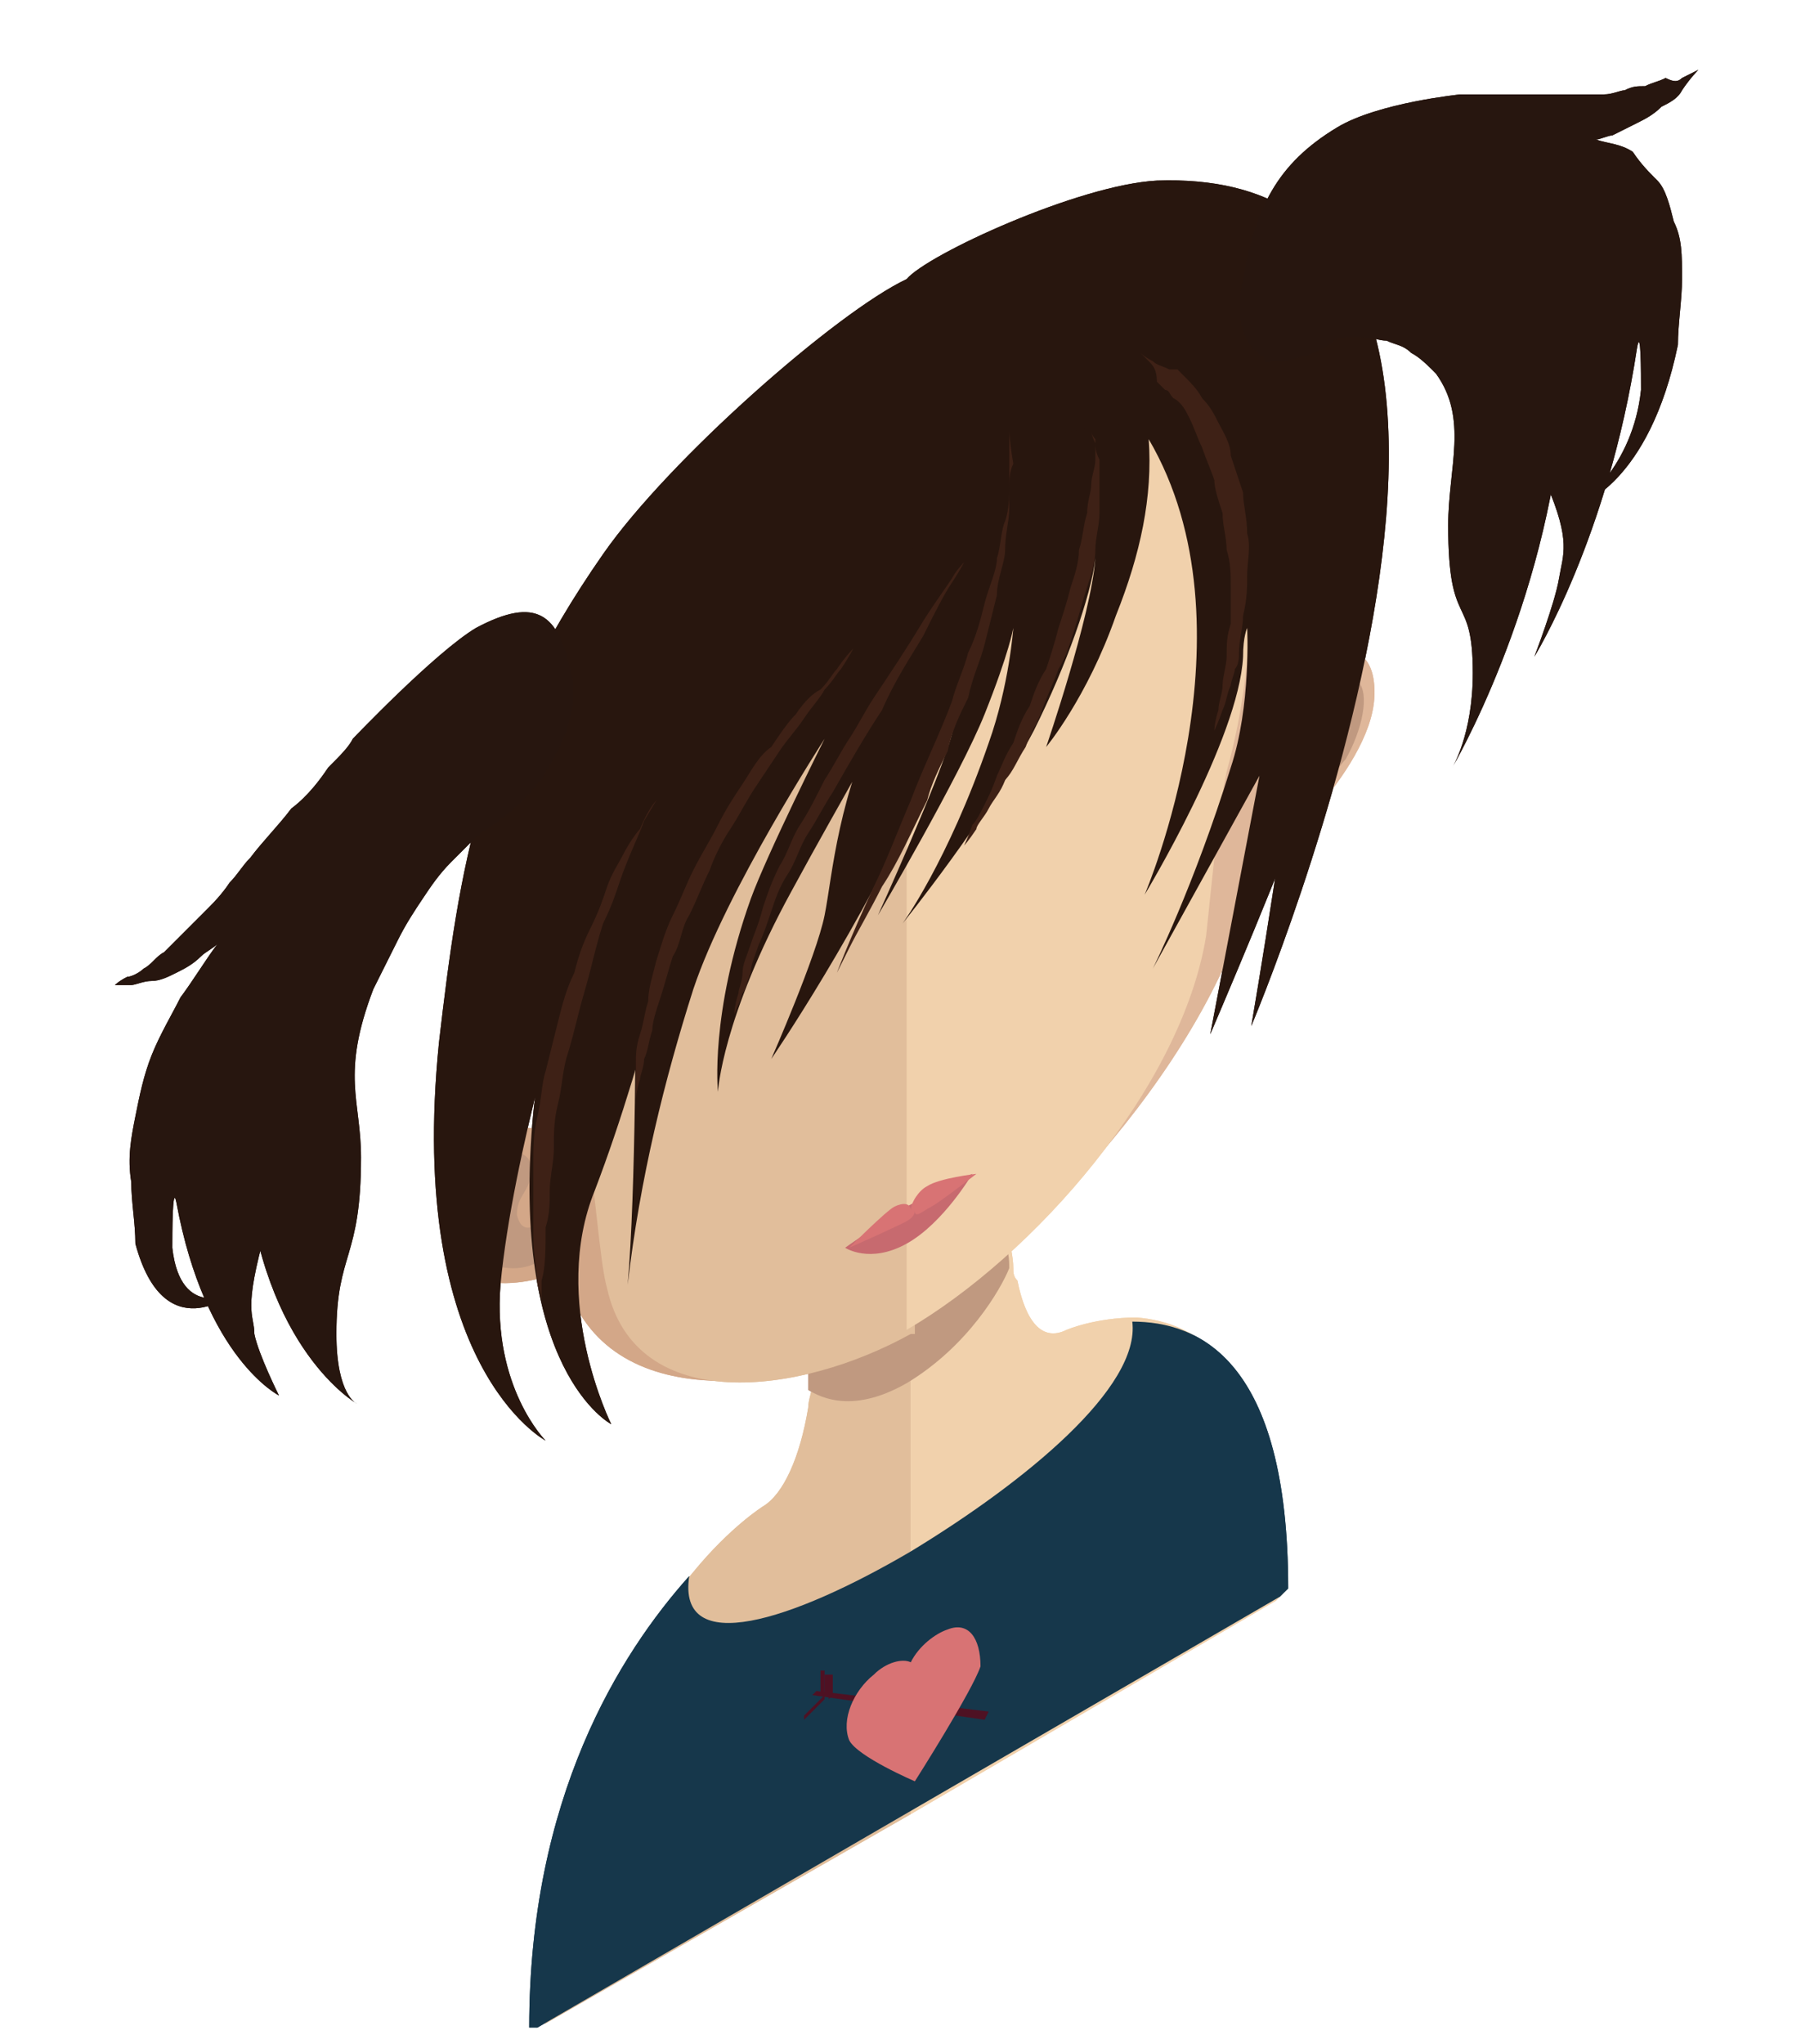 <svg id="Layer_1" xmlns="http://www.w3.org/2000/svg" xmlns:xlink="http://www.w3.org/1999/xlink" viewBox="0 0 43.9 49.8"><style>.st0{fill:#E1BE9B;} .st1{fill:#F1D1AC;} .st2{clip-path:url(#SVGID_2_);fill:#C09980;} .st3{fill:#D3A788;} .st4{fill:#C09980;} .st5{fill:#2CABE1;} .st6{fill:#070707;} .st7{fill:#F9F9F9;} .st8{fill:#DFB79A;} .st9{fill:#414141;} .st10{clip-path:url(#SVGID_4_);fill:#C09980;} .st11{fill:#E2E2E2;} .st12{fill:#AD2130;} .st13{fill:#371E14;} .st14{fill:#22120C;} .st15{fill:#050505;} .st16{fill:#404041;} .st17{opacity:0.7;fill:#C09980;} .st18{fill:#F5EFD6;} .st19{fill:#1F1F33;} .st20{fill:none;} .st21{fill:#1A1A1A;} .st22{fill:#928C44;} .st23{fill:#C6696F;} .st24{fill:#D87374;} .st25{fill:#5C4C52;} .st26{fill:#FFF100;} .st27{clip-path:url(#SVGID_6_);fill:#C09980;} .st28{fill:#462E16;} .st29{fill:#2B2829;} .st30{clip-path:url(#SVGID_8_);fill:#C09980;} .st31{fill:#432612;} .st32{fill:#502C15;} .st33{fill:#383838;} .st34{fill:#6B6B6B;} .st35{clip-path:url(#SVGID_10_);fill:#C09980;} .st36{fill:#2E3083;} .st37{fill:#222323;} .st38{fill:#231F20;} .st39{fill:#222255;} .st40{fill:#FFFFFF;} .st41{clip-path:url(#SVGID_12_);fill:#C09980;} .st42{clip-path:url(#SVGID_14_);fill:#C09980;} .st43{fill:#2A1F17;} .st44{fill:none;stroke:#231F20;stroke-width:0.5;stroke-miterlimit:10;} .st45{fill:#473325;} .st46{fill:#ED827C;} .st47{fill:#181818;} .st48{fill:#191818;} .st49{fill:#857095;} .st50{fill:#718FAF;} .st51{fill:#DEDEEF;} .st52{clip-path:url(#SVGID_16_);fill:#C09980;} .st53{clip-path:url(#SVGID_18_);fill:#C09980;} .st54{clip-path:url(#SVGID_20_);fill:#C09980;} .st55{fill:#AE7546;} .st56{fill:#CD926B;} .st57{fill:#563B20;} .st58{fill:#935D34;} .st59{fill:#332214;} .st60{fill:#DCAE8F;} .st61{fill:#267138;} .st62{fill:#F6ED83;} .st63{fill:#E77C7C;} .st64{fill:#694A25;} .st65{fill:#2B0F0F;} .st66{clip-path:url(#SVGID_22_);fill:#C09980;} .st67{fill:#C76A6F;} .st68{fill:#28160E;} .st69{fill:#3E2116;} .st70{fill:#27160F;} .st71{fill:#16374B;} .st72{fill:#4E1123;} .st73{clip-path:url(#SVGID_24_);fill:#C09980;} .st74{fill:#F7DF2F;} .st75{fill:#7C712D;} .st76{fill:#455BA8;} .st77{fill:#E1CF2A;} .st78{fill:#494A7D;} .st79{fill:#1E2859;} .st80{fill:#483417;} .st81{fill:#E6E7E8;} .st82{fill:#965458;} .st83{clip-path:url(#SVGID_26_);fill:#C09980;} .st84{fill:#DDDDDC;} .st85{fill:#7D494E;} .st86{fill:#182121;} .st87{clip-path:url(#SVGID_32_);fill:#C09980;} .st88{clip-path:url(#SVGID_38_);fill:#C09980;} .st89{fill:#D6868D;} .st90{fill:#0D0D10;} .st91{fill:#865823;} .st92{clip-path:url(#SVGID_40_);fill:#C09980;} .st93{fill:#B7854E;} .st94{fill:#A06D38;} .st95{fill:#44803C;} .st96{fill:#366933;} .st97{fill:#EADE59;} .st98{fill:#DFCF3F;} .st99{fill:#C52026;} .st100{clip-path:url(#SVGID_42_);fill:#C09980;} .st101{fill:#D3D3D3;} .st102{fill:#EFEFEF;} .st103{fill:#EDC01B;} .st104{clip-path:url(#SVGID_44_);fill:#C09980;} .st105{fill:#F1D0B3;} .st106{fill:#5AACC4;} .st107{fill:#3A4D80;} .st108{fill:#4A484A;} .st109{clip-path:url(#SVGID_46_);fill:#C09980;} .st110{fill:#F1F1F2;} .st111{clip-path:url(#SVGID_48_);fill:#C09980;} .st112{clip-path:url(#SVGID_50_);fill:#C09980;} .st113{fill:#2D3518;} .st114{fill:#1C263F;} .st115{clip-path:url(#SVGID_52_);fill:#C09980;} .st116{fill:#774C1E;} .st117{fill:#864F21;} .st118{fill:#174F3E;} .st119{fill:#103529;} .st120{fill:#FFF5F0;} .st121{fill:#606060;} .st122{fill:#393C3D;} .st123{fill:#DDB58E;} .st124{fill:#E0605C;}</style><path class="st0" d="M22.2 27.8v16.4l-8.9 5.1h-.2c0-5.5 2.2-9.1 3.8-11 .9-1.1 1.7-1.6 1.7-1.6.5-.3.9-1.2 1.1-2.4 0-.2.1-.4.1-.6 0-.3.1-.7.1-1 0-.2 0-.4.1-.6v-3.2s1.2-.5 2.2-1.1"/><path class="st1" d="M31.3 38.8l-.2.2-8.9 5.2V27.8c1-.6 2.2-1.4 2.2-1.4 0 1 0 2.1.1 3 0 .2 0 .4.1.6 0 .3.1.6.1.9 0 .1 0 .2.1.3.2 1 .6 1.5 1.2 1.2 0 0 .7-.3 1.7-.3 1.4.1 3.6 1.1 3.6 6.7"/><defs><path id="SVGID_21_" d="M19.7 35.1l4.9-2.8v-2.9l-4.9 2.8z"/></defs><clipPath id="SVGID_2_"><use xlink:href="#SVGID_21_" overflow="visible"/></clipPath><path class="st2" d="M24.6 30.9c-.2.5-1 1.9-2.5 2.8-1.4.8-2.2.3-2.5.1 0-.3.1-.7.1-1 0-.2 0-.4.1-.6.7-.2 1.4-.5 2.2-1 .8-.5 1.6-1 2.3-1.6 0 .2 0 .4.1.6.2.2.2.5.2.7"/><path class="st3" d="M22.2 10.3c-9.3 5.3-9.3 12.8-8.9 17.4-.6-.8-2.5.7-2.4 2.5.1 1.7 2.8.9 2.8.7.8 3.5 5.1 3.2 8.5 1.6h.1l-.1-22.2c0-.1 0-.1 0 0"/><path class="st4" d="M11.3 29.1c.5-1 1.2-1.1 1.4-1 .2.1.3.2.2.7-.1.3-.3.4-.3.8.1.4.3.3.4.3.1 0 .2 0 .3.1.1.1.1.3 0 .5-.1.3-.5.4-.8.4-.2 0-.8-.1-1-.2-.3-.2-.5-.9-.2-1.6"/><path class="st8" d="M22.2 10.2c9.3-5.4 9.3 2 8.9 7.1.6-1.5 2.5-2.2 2.4-.3-.1 1.8-2.8 4.2-2.8 3.9-.8 4.4-5.1 9.1-8.5 11.4h-.1l.1-22.1c0 .1 0 0 0 0"/><path class="st4" d="M33.1 16.6c-.5-.4-1.2.3-1.4.5-.2.3-.3.6-.2.9.1.2.3.1.3.5-.1.4-.3.6-.4.7-.1.2-.2.3-.3.5-.1.3-.1.5-.1.6.1.2.5-.2.8-.5.2-.2.8-1.1 1-1.3.4-.7.6-1.6.3-1.9"/><path class="st0" d="M22.1 12.4c-3.1 1.8-5.4 4-6.7 6.4-1.9 3.5-1.8 7-1.1 9.2.2.7.3 2.7.5 3.4.7 3.1 4.7 2.6 7.4 1.1h.1l-.2-20.1c.1 0 0 0 0 0"/><path class="st1" d="M28.8 11c-1.4-.9-3.6-.4-6.7 1.3v20.1c3.1-1.8 6.7-5.9 7.3-9.6.1-.9.3-3.1.5-4 .8-2.9.9-6.5-1.1-7.8"/><path class="st67" d="M23.7 28.6s-.7 1.2-1.6 1.7c-.9.5-1.5.1-1.5.1s.7-.5 1.5-1c.9-.5 1.6-.8 1.6-.8"/><path class="st24" d="M22.6 28.9c-.2.1-.4.4-.4.6 0-.2-.2-.2-.4-.1s-1.1 1-1.1 1 .9-.4 1.1-.5c.2-.1.5-.2.5-.4 0 .2.2 0 .4-.1s1.1-.8 1.1-.8-.9.1-1.2.3"/><path class="st68" d="M31.8 11.4c-.6-1.2-2.4-2.1-2.4-2.1l-1.1.3v-.1s-1.5-.5-4.9 1.1C20 12.2 17.9 15 17 16.4c-.9 1.4-1.5 4.6-1.5 6.4 0 1.8 0 6.2-.2 8.5.3-2.6.9-5 1.6-7.2.8-2.4 3.2-6.1 3.2-6.1s-1.4 2.8-1.8 3.9c-1 2.8-.8 4.7-.8 4.7s.1-1.8 1.8-4.9c1.3-2.4 2.4-4.2 3.5-6.4-.4.8-.7.7-1.2 1.7-1.2 2.4-1.3 4.3-1.5 5.3-.2 1-1.3 3.5-1.3 3.5s2.2-3.2 3.8-6.8c1.6-3.5 1.5-4.9 1.5-4.9s-.6 2.7-.9 3.8c-.3 1.1-1.8 4.4-1.8 4.4s2-3.4 2.6-4.9c.6-1.5.7-2.1.7-2.1s-.1 1.4-.6 2.8c-1 2.9-2.1 4.4-2.1 4.4s2.1-2.6 3.2-4.7c.8-1.6 1.4-3.3 1.5-4.2-.1 1.4-1.2 4.6-1.2 4.6s1-1.2 1.7-3.2c.6-1.5.9-2.9.8-4.3 2.7 4.6-.1 11.1-.1 11.1s2.3-3.8 2.4-5.8c0-.5.1-.7.1-.7s.1 1.9-.4 3.4c-.9 2.9-1.9 4.9-1.9 4.9l2.6-4.7-1.2 6.3s2.1-4.9 2.2-5.5c0-.6.3-3.3.3-3.3s-.3 3.1-.3 4c0 .9.5-1.7.5-2.3.1-.5.2-5.5-.4-6.7"/><path class="st68" d="M28.2 4.4c-1.9.1-5.6 1.8-6.1 2.4-1.7.8-5.8 4.4-7.4 6.7-3 4.3-3.5 7.6-4 11.9-.8 7.9 2.6 9.7 2.6 9.7s-1.3-1.3-1.1-3.8c.3-3.2 1.7-7.7 1.7-7.7s-.7 1.5-.9 3.5c-.6 6.3 1.9 7.6 1.9 7.6s-1.5-3-.4-5.7c1.3-3.4 2.3-7.8 2.2-8.4 0 0 5.4-7.7 7.6-9.3 1.8-1.3 5.5-1.4 6.1.4.6 1.9 1.2 3.7 1.2 5.3 0 1.6-1.1 8-1.1 8s8.9-21-2.3-20.6"/><path class="st69" d="M24.6 10.5V12.4c0 .3-.1.6-.1 1 0 .3-.2.7-.2 1.1l-.3 1.2c-.1.4-.3.8-.4 1.3-.2.4-.4.8-.5 1.3-.2.4-.4.8-.5 1.2-.4.8-.7 1.5-1.1 2.1-.3.6-.6 1.1-.8 1.5l-.3.6s.3-.8.9-2.1c.3-.6.6-1.4.9-2.1.3-.8.7-1.6 1-2.4.1-.4.3-.8.4-1.2.2-.4.3-.8.4-1.2.1-.4.3-.8.3-1.1.1-.3.1-.7.2-.9.1-.3.1-.6.1-.8 0-.2 0-.4.1-.6-.1-.6-.1-.8-.1-.8M23.5 13.7s-.1.2-.3.5c-.2.3-.4.7-.7 1.3-.3.5-.7 1.1-1 1.8-.4.6-.8 1.3-1.2 2-.2.3-.4.7-.6 1-.2.3-.3.7-.5 1-.2.3-.3.6-.4.9-.1.3-.2.6-.3.8-.1.3-.2.5-.2.7-.1.2-.1.4-.2.5-.1.3-.2.5-.2.5s0-.2.1-.5c0-.1.1-.3.1-.5s.1-.4.2-.7c.1-.3.2-.5.3-.9.1-.3.2-.6.4-1 .2-.3.3-.7.5-1 .2-.3.4-.7.6-1.1.2-.3.4-.7.6-1 .2-.3.4-.7.6-1 .4-.6.8-1.2 1.1-1.7.3-.5.6-.9.8-1.2.1-.2.3-.4.3-.4M20.8 15.8s-.1.2-.3.5c-.1.1-.2.3-.4.5-.1.2-.3.4-.5.7-.2.3-.4.5-.6.8l-.6.9c-.2.3-.4.7-.6 1-.2.3-.4.7-.5 1-.2.4-.3.7-.5 1.1-.2.3-.2.7-.4 1-.1.3-.2.7-.3 1-.1.3-.2.6-.2.8-.1.3-.1.5-.2.7 0 .2-.1.4-.1.5-.1.3-.1.5-.1.5v-.4-.5c0-.2 0-.4.1-.7.1-.3.1-.5.2-.8 0-.3.1-.6.2-1 .1-.3.2-.7.4-1.1.2-.4.3-.7.5-1.1.2-.4.4-.7.6-1.1.2-.4.4-.7.6-1 .2-.3.4-.7.7-.9.2-.3.4-.6.6-.8.2-.3.4-.5.6-.6.2-.2.3-.4.4-.5.2-.3.4-.5.4-.5M26.6 10.5s0 .1.1.3c0 .1 0 .2.1.4V12.5c0 .3-.1.6-.1.9 0 .3-.1.6-.2.9-.1.3-.2.7-.3 1-.1.3-.2.7-.4 1-.1.3-.3.7-.4 1-.1.3-.3.6-.4.9-.2.3-.3.6-.5.8-.1.3-.3.5-.4.7-.1.2-.3.4-.3.5-.2.3-.3.4-.3.4s.1-.2.2-.5c.1-.1.2-.3.3-.5.1-.2.2-.4.3-.7.1-.2.2-.5.4-.8.1-.3.2-.6.4-.9.1-.3.2-.6.4-.9.1-.3.2-.6.3-1 .1-.3.2-.6.3-1 .1-.3.2-.6.2-.9.1-.3.1-.6.2-.9 0-.3.1-.5.1-.7 0-.2.1-.4.1-.6v-.5c-.1-.1-.1-.2-.1-.2M27.8 8.6s.1.1.3.2c.1.1.2.1.4.2h.2l.2.2c.1.1.3.3.4.5.2.2.3.4.4.6.1.2.3.5.3.8l.3.9c0 .3.1.6.1 1 .1.3 0 .7 0 1 0 .3 0 .6-.1 1 0 .3-.1.6-.1.9 0 .1 0 .3-.1.4 0 .1-.1.3-.1.4-.1.2-.1.4-.2.6-.1.3-.2.5-.2.5s0-.2.1-.5c0-.2.1-.4.1-.6 0-.2.1-.5.1-.7 0-.3 0-.5.1-.8v-.9c0-.3 0-.6-.1-.9 0-.3-.1-.6-.1-.9-.1-.3-.2-.6-.2-.8-.1-.3-.2-.5-.3-.8-.1-.2-.2-.5-.3-.7-.1-.2-.2-.4-.4-.5-.1-.1-.1-.2-.2-.2l-.2-.2c0-.3-.1-.4-.2-.5l-.2-.2M16 19.5l-.3.5c-.1.3-.4.9-.6 1.5-.1.3-.2.6-.4 1-.1.3-.2.7-.3 1.1-.1.4-.2.7-.3 1.1-.1.4-.2.8-.3 1.1-.1.4-.1.7-.2 1.1-.1.4-.1.7-.1 1.1 0 .3-.1.7-.1 1 0 .3 0 .6-.1.9 0 .5 0 1-.1 1.3v.5s0-.2-.1-.4c0-.3-.1-.7-.1-1.2v-.8-1c0-.3 0-.7.1-1.1.1-.4.1-.8.2-1.1l.3-1.2c.1-.4.2-.8.4-1.2.1-.4.2-.7.4-1.1.2-.4.3-.7.4-1 .1-.3.3-.6.4-.8.1-.2.3-.5.4-.6.2-.5.4-.7.4-.7"/><path class="st70" d="M13.9 16.3c-.3-1.3-.8-1.8-2.3-1-1 .6-3 2.7-3 2.7-.1.2-.3.4-.6.7-.2.3-.5.7-.9 1-.3.4-.7.8-1 1.2-.2.2-.3.4-.5.6-.2.3-.4.5-.6.7l-.5.5-.5.5c-.2.1-.3.3-.5.4-.1.1-.3.2-.4.2-.2.1-.3.2-.3.2h.4c.1 0 .3-.1.5-.1s.4-.1.6-.2c.2-.1.4-.2.6-.4.1-.1.3-.2.4-.3-.3.4-.6.9-.9 1.3-.2.4-.5.9-.7 1.4-.2.5-.3 1-.4 1.5-.1.5-.2 1-.1 1.6 0 .5.1 1 .1 1.5.7 2.6 2.4 1.2 2.4 1.2s-1.3.7-1.5-1.1c0-.3 0-1.6.1-1.1C5 33.1 6.8 34 6.8 34s-.5-1-.6-1.5c0-.5-.3-.5.3-2.6.1-.4-.5-1.8-.5-1.4.4 4.4 2.7 5.7 2.7 5.7s-.5-.2-.5-1.7c0-2 .6-1.8.6-4.3 0-1.4-.5-2 .3-4.1l.6-1.2c.2-.4.4-.7.6-1 .2-.3.4-.6.7-.9l.6-.6s.1 0 .1-.1c.5-.3 1-.7 1.4-1.2.2-.2.2-.3.2-.3.6-.9.8-1.8.6-2.5M30.3 6.8c.3-1.7.8-2.8 2.3-3.7 1-.6 3-.8 3-.8h3.5c.2 0 .4-.1.5-.1.2-.1.3-.1.5-.1.2-.1.3-.1.5-.2.2.1.3.1.4 0l.4-.2s-.2.2-.4.5c-.1.2-.3.3-.5.4-.2.2-.4.3-.6.4l-.6.3c-.1 0-.3.1-.4.1.3.1.6.1.9.3.2.3.4.5.6.7.2.2.3.6.4 1 .2.4.2.8.2 1.4 0 .5-.1 1.1-.1 1.6-.7 3.4-2.4 3.9-2.4 3.9s1.3-.9 1.5-2.8c0-.4 0-1.6-.1-1-.7 4.6-2.5 7.5-2.5 7.5s.5-1.3.6-1.9c.1-.6.3-.9-.3-2.3-.1-.3.5-2.3.4-1.9-.4 4.9-2.7 8.8-2.7 8.8s.5-.8.5-2.3c0-2-.6-1-.6-3.6 0-1.4.5-2.6-.3-3.7-.2-.2-.4-.4-.6-.5-.2-.2-.4-.2-.6-.3-.2 0-.4-.1-.7-.1-.2 0-.4 0-.6.1l-.1.1c-.5.3-1 .4-1.4.4-.2.1-.2-.1-.2-.1-.5-.3-.7-.9-.5-1.9"/><path class="st71" d="M31.4 38.7l-.2.2-18.1 10.5h-.2c0-5.6 2.2-9.1 3.9-11-.3 2 2.5 1.1 5.4-.6 2.8-1.7 5.6-4 5.4-5.6 1.6 0 3.8.9 3.8 6.5"/><path class="st72" d="M24 41.9l-4.2-.6.1-.1 4.2.5z"/><path class="st24" d="M23.1 39.7c-.3.1-.7.4-.9.8-.2-.1-.6 0-.9.3-.5.4-.8 1.1-.6 1.6.2.4 1.6 1 1.6 1s1.4-2.2 1.6-2.8c0-.7-.3-1.1-.8-.9"/><path class="st72" d="M20.1 41.3H20v-.6h.1zM19.5 41.8l.5-.5z"/><path class="st72" d="M20.2 41.3h-.1v-.5h.1zM19.6 41.9v-.1l.5-.5v.1zM20.3 41.3l-.1.1v-.6h.1zM19.8 41.8l.5-.5z"/><path class="st0" d="M22.2 27.8v16.4l-8.9 5.1h-.2c0-5.5 2.2-9.1 3.8-11 .9-1.1 1.7-1.6 1.7-1.6.5-.3.9-1.2 1.1-2.4 0-.2.1-.4.1-.6 0-.3.1-.7.1-1 0-.2 0-.4.1-.6v-3.2s1.2-.5 2.2-1.1"/><path class="st1" d="M31.3 38.8l-.2.2-8.9 5.2V27.8c1-.6 2.2-1.4 2.2-1.4 0 1 0 2.1.1 3 0 .2 0 .4.1.6 0 .3.1.6.1.9 0 .1 0 .2.1.3.2 1 .6 1.5 1.2 1.2 0 0 .7-.3 1.7-.3 1.4.1 3.6 1.1 3.6 6.7"/><defs><path id="SVGID_23_" d="M19.7 35.1l4.9-2.8v-2.9l-4.9 2.8z"/></defs><clipPath id="SVGID_4_"><use xlink:href="#SVGID_23_" overflow="visible"/></clipPath><path class="st10" d="M24.6 30.9c-.2.5-1 1.9-2.5 2.8-1.4.8-2.2.3-2.5.1 0-.3.1-.7.1-1 0-.2 0-.4.1-.6.7-.2 1.4-.5 2.2-1 .8-.5 1.6-1 2.3-1.6 0 .2 0 .4.1.6.2.2.2.5.2.7"/><path class="st3" d="M22.2 10.3c-9.3 5.3-9.3 12.8-8.9 17.4-.6-.8-2.5.7-2.4 2.5.1 1.7 2.8.9 2.8.7.8 3.5 5.1 3.2 8.5 1.6h.1l-.1-22.2c0-.1 0-.1 0 0"/><path class="st4" d="M11.3 29.1c.5-1 1.2-1.1 1.4-1 .2.1.3.2.2.7-.1.3-.3.4-.3.8.1.4.3.3.4.3.1 0 .2 0 .3.1.1.1.1.3 0 .5-.1.3-.5.4-.8.4-.2 0-.8-.1-1-.2-.3-.2-.5-.9-.2-1.6"/><path class="st8" d="M22.2 10.2c9.3-5.4 9.3 2 8.9 7.1.6-1.5 2.5-2.2 2.4-.3-.1 1.8-2.8 4.2-2.8 3.9-.8 4.4-5.1 9.1-8.5 11.4h-.1l.1-22.1c0 .1 0 0 0 0"/><path class="st4" d="M33.1 16.6c-.5-.4-1.2.3-1.4.5-.2.3-.3.6-.2.9.1.2.3.1.3.5-.1.4-.3.6-.4.7-.1.2-.2.3-.3.5-.1.3-.1.5-.1.6.1.2.5-.2.8-.5.2-.2.8-1.1 1-1.3.4-.7.6-1.6.3-1.9"/><path class="st0" d="M22.1 12.4c-3.1 1.8-5.4 4-6.7 6.4-1.9 3.5-1.8 7-1.1 9.2.2.7.3 2.7.5 3.4.7 3.1 4.7 2.6 7.4 1.1h.1l-.2-20.1c.1 0 0 0 0 0"/><path class="st1" d="M28.8 11c-1.4-.9-3.6-.4-6.7 1.3v20.1c3.1-1.8 6.7-5.9 7.3-9.6.1-.9.3-3.1.5-4 .8-2.9.9-6.5-1.1-7.8"/><path class="st67" d="M23.7 28.6s-.7 1.2-1.6 1.7c-.9.5-1.5.1-1.5.1s.7-.5 1.5-1c.9-.5 1.6-.8 1.6-.8"/><path class="st24" d="M22.6 28.9c-.2.1-.4.4-.4.6 0-.2-.2-.2-.4-.1s-1.1 1-1.1 1 .9-.4 1.1-.5c.2-.1.5-.2.5-.4 0 .2.2 0 .4-.1s1.1-.8 1.1-.8-.9.1-1.2.3"/><path class="st68" d="M31.8 11.4c-.6-1.2-2.4-2.1-2.4-2.1l-1.1.3v-.1s-1.5-.5-4.9 1.1C20 12.2 17.9 15 17 16.4c-.9 1.4-1.5 4.6-1.5 6.4 0 1.8 0 6.2-.2 8.5.3-2.6.9-5 1.6-7.2.8-2.4 3.2-6.1 3.2-6.1s-1.4 2.8-1.8 3.9c-1 2.8-.8 4.7-.8 4.7s.1-1.8 1.8-4.9c1.3-2.4 2.4-4.2 3.5-6.4-.4.8-.7.7-1.2 1.7-1.2 2.4-1.3 4.3-1.5 5.3-.2 1-1.3 3.5-1.3 3.5s2.2-3.2 3.8-6.8c1.6-3.5 1.5-4.9 1.5-4.9s-.6 2.7-.9 3.8c-.3 1.1-1.8 4.4-1.8 4.4s2-3.4 2.6-4.9c.6-1.5.7-2.1.7-2.1s-.1 1.4-.6 2.8c-1 2.9-2.1 4.4-2.1 4.4s2.1-2.6 3.2-4.7c.8-1.6 1.4-3.3 1.5-4.2-.1 1.4-1.2 4.6-1.2 4.6s1-1.2 1.7-3.2c.6-1.5.9-2.9.8-4.3 2.7 4.6-.1 11.1-.1 11.1s2.3-3.8 2.4-5.8c0-.5.1-.7.1-.7s.1 1.9-.4 3.4c-.9 2.9-1.9 4.9-1.9 4.9l2.6-4.7-1.2 6.3s2.1-4.9 2.2-5.5c0-.6.3-3.3.3-3.3s-.3 3.1-.3 4c0 .9.5-1.7.5-2.3.1-.5.2-5.5-.4-6.7"/><path class="st68" d="M28.2 4.4c-1.9.1-5.6 1.8-6.1 2.4-1.7.8-5.8 4.4-7.4 6.7-3 4.3-3.5 7.6-4 11.9-.8 7.9 2.6 9.7 2.6 9.7s-1.3-1.3-1.1-3.8c.3-3.2 1.7-7.7 1.7-7.7s-.7 1.5-.9 3.5c-.6 6.3 1.9 7.6 1.9 7.6s-1.5-3-.4-5.7c1.3-3.4 2.3-7.8 2.2-8.4 0 0 5.4-7.7 7.6-9.3 1.8-1.3 5.5-1.4 6.1.4.6 1.9 1.2 3.7 1.2 5.3 0 1.6-1.1 8-1.1 8s8.9-21-2.3-20.6"/><path class="st69" d="M24.6 10.5V12.4c0 .3-.1.6-.1 1 0 .3-.2.7-.2 1.1l-.3 1.2c-.1.4-.3.8-.4 1.3-.2.4-.4.8-.5 1.3-.2.4-.4.8-.5 1.2-.4.8-.7 1.5-1.1 2.1-.3.6-.6 1.1-.8 1.5l-.3.6s.3-.8.9-2.1c.3-.6.6-1.4.9-2.1.3-.8.7-1.6 1-2.4.1-.4.3-.8.4-1.2.2-.4.3-.8.4-1.2.1-.4.3-.8.3-1.1.1-.3.1-.7.2-.9.1-.3.1-.6.1-.8 0-.2 0-.4.1-.6-.1-.6-.1-.8-.1-.8M23.5 13.7s-.1.2-.3.5c-.2.3-.4.7-.7 1.3-.3.5-.7 1.1-1 1.8-.4.6-.8 1.3-1.2 2-.2.3-.4.7-.6 1-.2.3-.3.7-.5 1-.2.3-.3.6-.4.9-.1.3-.2.6-.3.8-.1.3-.2.5-.2.7-.1.2-.1.4-.2.5-.1.3-.2.5-.2.5s0-.2.1-.5c0-.1.1-.3.1-.5s.1-.4.2-.7c.1-.3.2-.5.3-.9.1-.3.2-.6.4-1 .2-.3.3-.7.5-1 .2-.3.4-.7.6-1.1.2-.3.4-.7.6-1 .2-.3.4-.7.6-1 .4-.6.8-1.2 1.1-1.7.3-.5.6-.9.8-1.2.1-.2.3-.4.3-.4M20.8 15.8s-.1.2-.3.5c-.1.1-.2.3-.4.5-.1.2-.3.4-.5.7-.2.3-.4.5-.6.8l-.6.9c-.2.3-.4.7-.6 1-.2.3-.4.7-.5 1-.2.4-.3.7-.5 1.1-.2.3-.2.7-.4 1-.1.3-.2.7-.3 1-.1.3-.2.6-.2.8-.1.3-.1.5-.2.7 0 .2-.1.4-.1.5-.1.3-.1.5-.1.5v-.4-.5c0-.2 0-.4.1-.7.1-.3.1-.5.2-.8 0-.3.1-.6.2-1 .1-.3.2-.7.4-1.1.2-.4.3-.7.5-1.1.2-.4.4-.7.6-1.1.2-.4.4-.7.6-1 .2-.3.4-.7.7-.9.2-.3.4-.6.6-.8.2-.3.4-.5.6-.6.2-.2.3-.4.4-.5.2-.3.4-.5.4-.5M26.6 10.5s0 .1.1.3c0 .1 0 .2.1.4V12.5c0 .3-.1.6-.1.9 0 .3-.1.6-.2.9-.1.3-.2.7-.3 1-.1.3-.2.7-.4 1-.1.3-.3.7-.4 1-.1.3-.3.6-.4.9-.2.3-.3.6-.5.8-.1.3-.3.5-.4.7-.1.2-.3.4-.3.5-.2.3-.3.4-.3.4s.1-.2.2-.5c.1-.1.2-.3.3-.5.1-.2.2-.4.3-.7.1-.2.2-.5.4-.8.1-.3.2-.6.4-.9.1-.3.2-.6.4-.9.1-.3.2-.6.3-1 .1-.3.2-.6.3-1 .1-.3.2-.6.2-.9.1-.3.1-.6.2-.9 0-.3.1-.5.1-.7 0-.2.1-.4.1-.6v-.5c-.1-.1-.1-.2-.1-.2M27.8 8.6s.1.1.3.2c.1.1.2.1.4.2h.2l.2.2c.1.1.3.3.4.5.2.2.3.4.4.6.1.2.3.5.3.8l.3.9c0 .3.1.6.1 1 .1.3 0 .7 0 1 0 .3 0 .6-.1 1 0 .3-.1.6-.1.9 0 .1 0 .3-.1.4 0 .1-.1.3-.1.4-.1.2-.1.4-.2.6-.1.3-.2.5-.2.5s0-.2.1-.5c0-.2.1-.4.1-.6 0-.2.1-.5.1-.7 0-.3 0-.5.1-.8v-.9c0-.3 0-.6-.1-.9 0-.3-.1-.6-.1-.9-.1-.3-.2-.6-.2-.8-.1-.3-.2-.5-.3-.8-.1-.2-.2-.5-.3-.7-.1-.2-.2-.4-.4-.5-.1-.1-.1-.2-.2-.2l-.2-.2c0-.3-.1-.4-.2-.5l-.2-.2M16 19.5l-.3.5c-.1.3-.4.9-.6 1.5-.1.3-.2.6-.4 1-.1.3-.2.7-.3 1.1-.1.4-.2.7-.3 1.1-.1.4-.2.8-.3 1.1-.1.4-.1.7-.2 1.1-.1.4-.1.7-.1 1.1 0 .3-.1.7-.1 1 0 .3 0 .6-.1.9 0 .5 0 1-.1 1.3v.5s0-.2-.1-.4c0-.3-.1-.7-.1-1.2v-.8-1c0-.3 0-.7.1-1.1.1-.4.1-.8.2-1.1l.3-1.2c.1-.4.2-.8.4-1.2.1-.4.2-.7.4-1.1.2-.4.3-.7.4-1 .1-.3.3-.6.4-.8.1-.2.3-.5.4-.6.2-.5.4-.7.4-.7"/><path class="st70" d="M13.9 16.3c-.3-1.3-.8-1.8-2.3-1-1 .6-3 2.7-3 2.7-.1.2-.3.4-.6.7-.2.3-.5.7-.9 1-.3.4-.7.8-1 1.2-.2.2-.3.4-.5.6-.2.3-.4.5-.6.7l-.5.5-.5.5c-.2.1-.3.3-.5.4-.1.1-.3.2-.4.2-.2.1-.3.2-.3.2h.4c.1 0 .3-.1.5-.1s.4-.1.6-.2c.2-.1.4-.2.6-.4.1-.1.3-.2.4-.3-.3.4-.6.9-.9 1.3-.2.4-.5.9-.7 1.4-.2.5-.3 1-.4 1.5-.1.5-.2 1-.1 1.6 0 .5.1 1 .1 1.5.7 2.6 2.4 1.2 2.4 1.2s-1.3.7-1.5-1.1c0-.3 0-1.6.1-1.1C5 33.1 6.8 34 6.8 34s-.5-1-.6-1.5c0-.5-.3-.5.3-2.6.1-.4-.5-1.8-.5-1.4.4 4.4 2.7 5.7 2.7 5.7s-.5-.2-.5-1.7c0-2 .6-1.8.6-4.3 0-1.4-.5-2 .3-4.1l.6-1.2c.2-.4.4-.7.6-1 .2-.3.4-.6.7-.9l.6-.6s.1 0 .1-.1c.5-.3 1-.7 1.4-1.2.2-.2.2-.3.2-.3.6-.9.8-1.8.6-2.5M30.3 6.8c.3-1.7.8-2.8 2.3-3.7 1-.6 3-.8 3-.8h3.5c.2 0 .4-.1.5-.1.2-.1.3-.1.5-.1.2-.1.3-.1.5-.2.2.1.3.1.4 0l.4-.2s-.2.2-.4.5c-.1.2-.3.3-.5.4-.2.2-.4.3-.6.4l-.6.3c-.1 0-.3.1-.4.1.3.1.6.1.9.3.2.3.4.5.6.7.2.2.3.6.4 1 .2.4.2.8.2 1.4 0 .5-.1 1.1-.1 1.6-.7 3.4-2.4 3.9-2.4 3.9s1.3-.9 1.5-2.8c0-.4 0-1.6-.1-1-.7 4.6-2.5 7.5-2.5 7.5s.5-1.3.6-1.9c.1-.6.3-.9-.3-2.3-.1-.3.5-2.3.4-1.9-.4 4.9-2.7 8.8-2.7 8.8s.5-.8.5-2.3c0-2-.6-1-.6-3.6 0-1.4.5-2.6-.3-3.7-.2-.2-.4-.4-.6-.5-.2-.2-.4-.2-.6-.3-.2 0-.4-.1-.7-.1-.2 0-.4 0-.6.1l-.1.1c-.5.3-1 .4-1.4.4-.2.1-.2-.1-.2-.1-.5-.3-.7-.9-.5-1.9"/><path class="st71" d="M31.4 38.7l-.2.2-18.1 10.5h-.2c0-5.6 2.2-9.1 3.9-11-.3 2 2.5 1.1 5.4-.6 2.8-1.7 5.6-4 5.4-5.6 1.6 0 3.8.9 3.8 6.5"/><path class="st72" d="M24 41.9l-4.2-.6.1-.1 4.2.5z"/><path class="st24" d="M23.1 39.7c-.3.1-.7.4-.9.8-.2-.1-.6 0-.9.3-.5.4-.8 1.1-.6 1.6.2.4 1.6 1 1.6 1s1.4-2.2 1.6-2.8c0-.7-.3-1.1-.8-.9"/><path class="st72" d="M20.1 41.3H20v-.6h.1zM19.5 41.8l.5-.5z"/><path class="st72" d="M20.2 41.3h-.1v-.5h.1zM19.6 41.9v-.1l.5-.5v.1zM20.3 41.3l-.1.1v-.6h.1zM19.8 41.8l.5-.5z"/></svg>